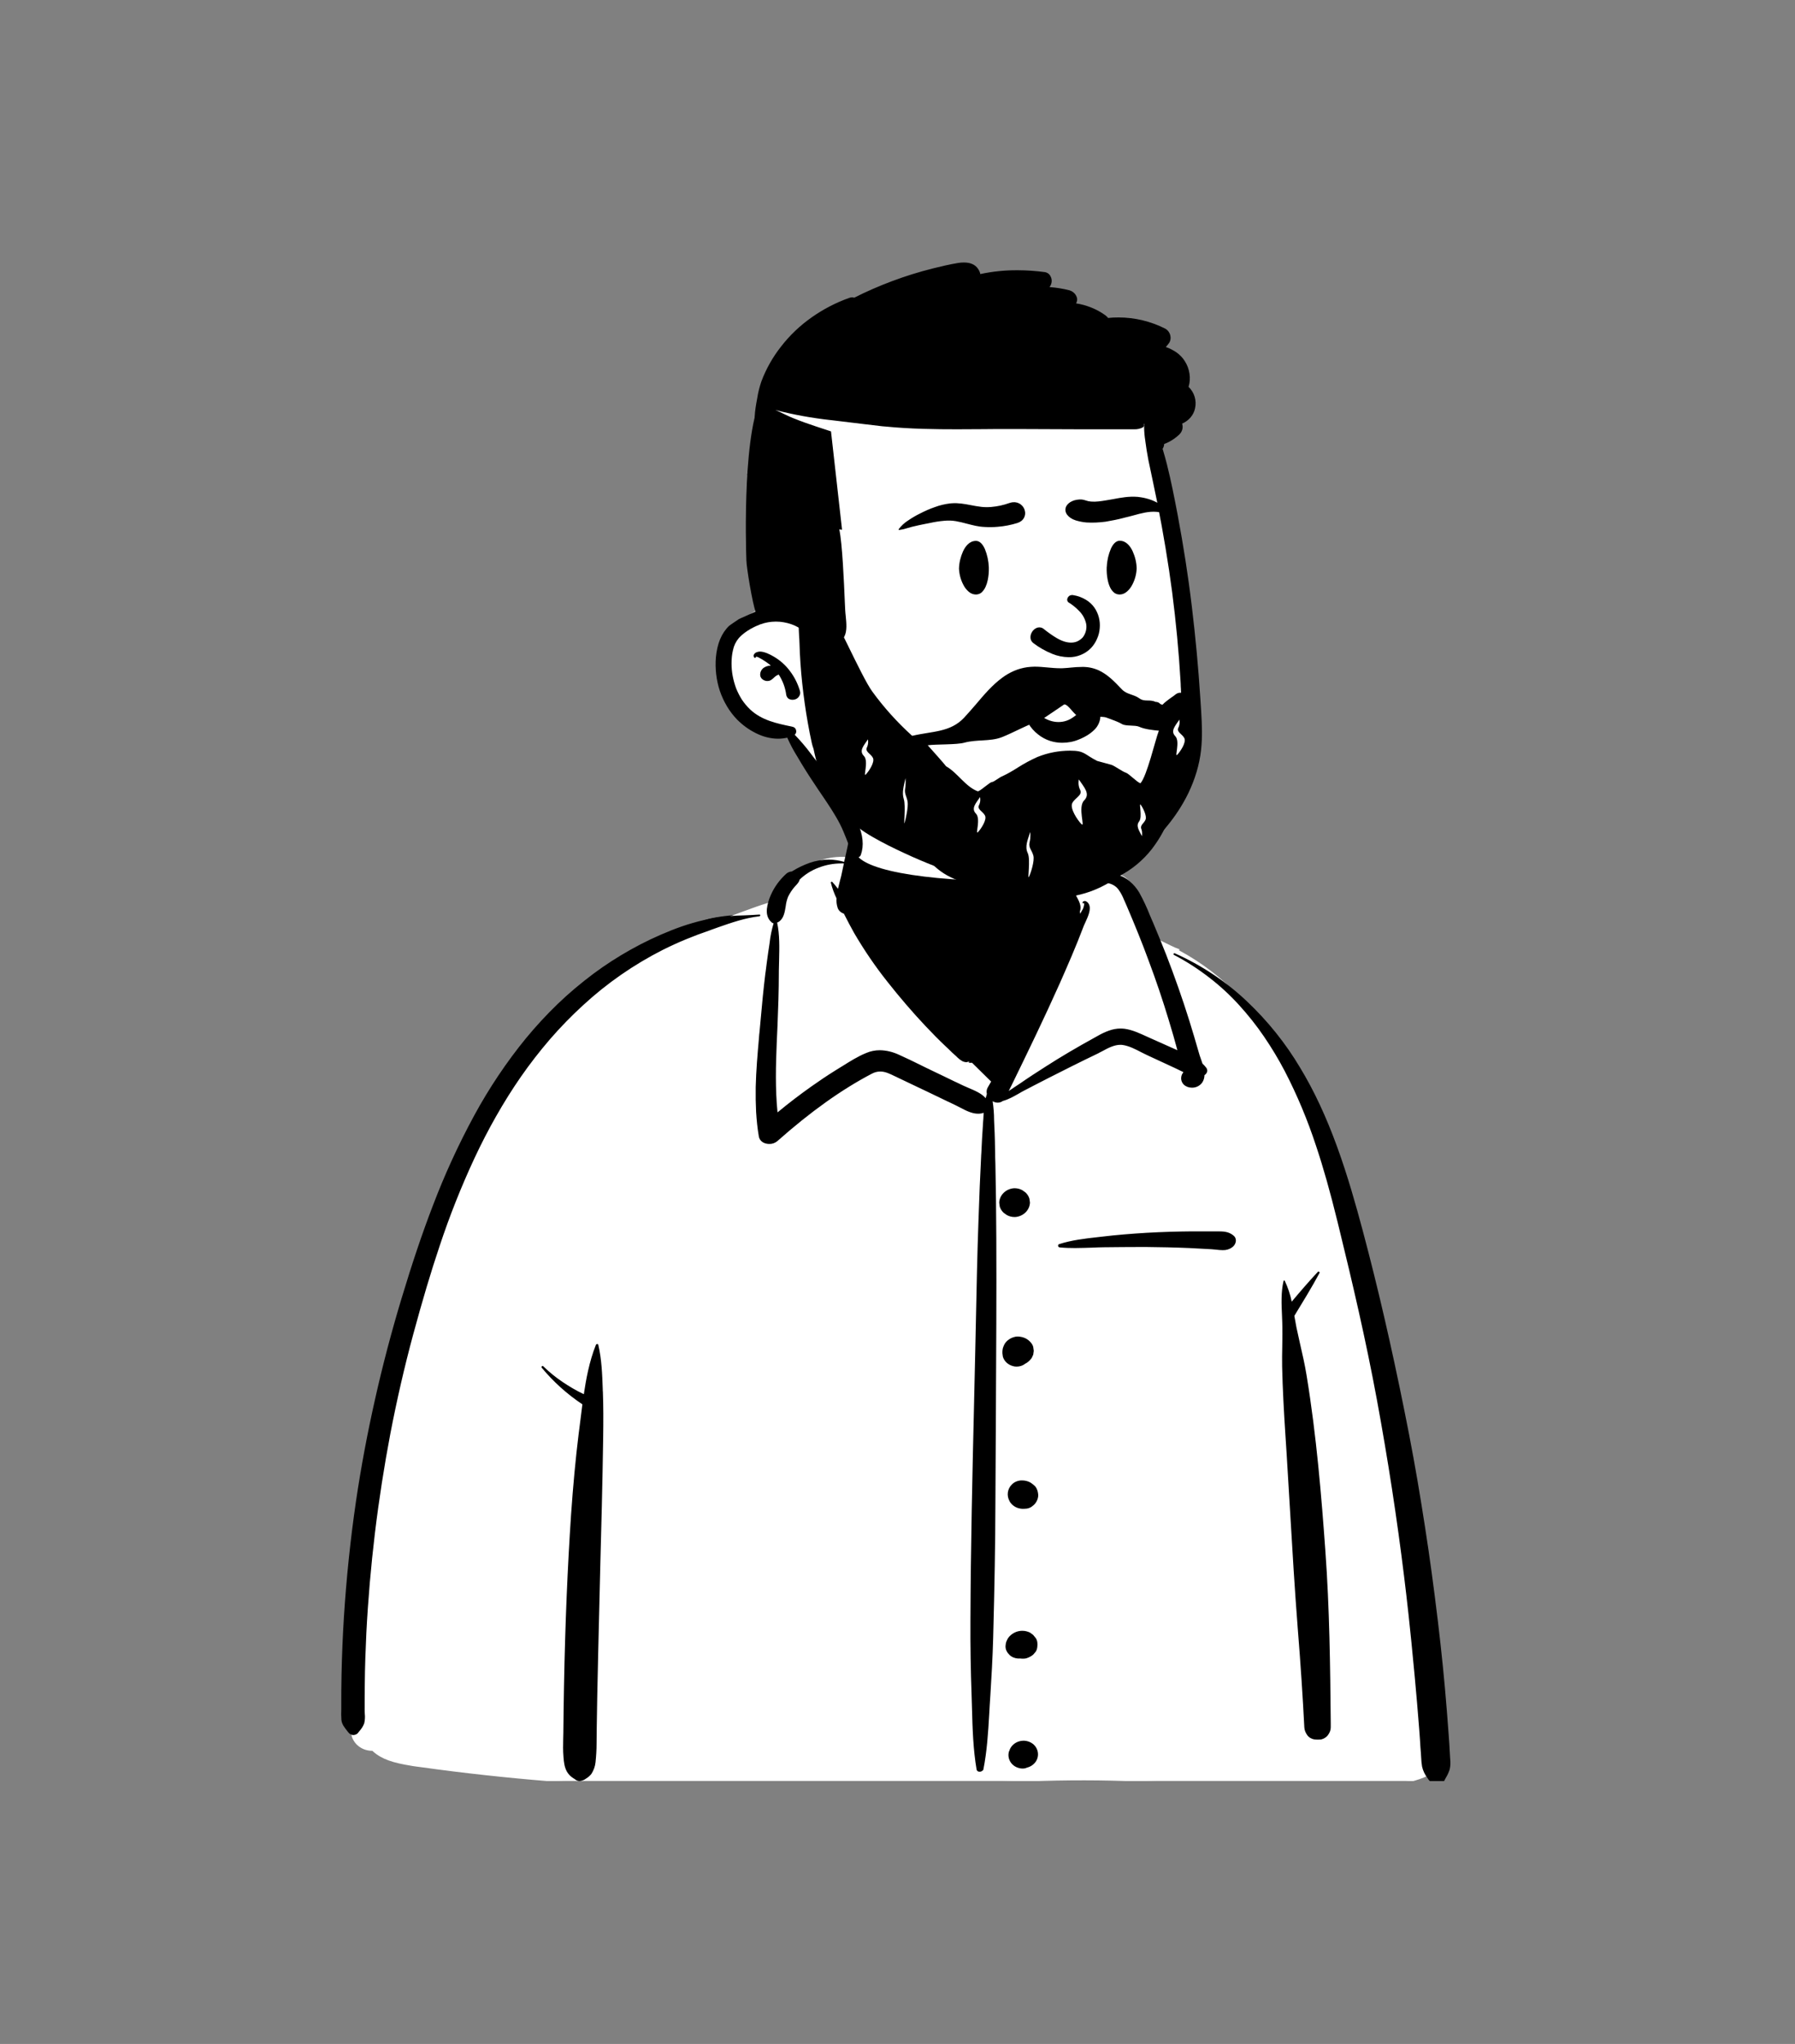 <?xml version="1.0" encoding="UTF-8"?>
<!-- Generator: Adobe Illustrator 27.7.0, SVG Export Plug-In . SVG Version: 6.00 Build 0)  -->
<svg version="1.1" id="Layer_1" xmlns="http://www.w3.org/2000/svg" xmlns:xlink="http://www.w3.org/1999/xlink" x="0px" y="0px" viewBox="0 0 1366 1555" style="enable-background:new 0 0 1366 1555;" xml:space="preserve">
	 <rect x="0" y="0" width="1366" height="1555" fill="#808080" stroke="none"/>
	 <svg y="-200">
<style type="text/css">
	.st0{fill:#FFFFFF;}
	.st1{fill:none;}
</style>
<g id="body_Button_Shirt_1_00000109726687118985309580000002844901942164713888_" transform="translate(0 920)">
	<g id="_Skin-4_00000169515596445563699810000001503613560713064626_">
		<path id="_Skin-5_00000111906553038077863360000003871785133148353156_" class="st4" d="M316.9,622.9    c139.3,19.8,281.1,20.8,421.5,13.6c55.6-3.9,111.3-4.6,166.9,0.4c32.8,2.3,176.7,12.6,188.5-15c-7.4-146.8-22.4-294.9-68.4-436    c-18.9-50.1-35.1-91.7-72-133.2c-11.6-11.3-36.7-35.1-51.1-42.8c-12.4-6.7-17.7-4.3-24.8-15.7c-7.1-12.5-12.3-33.4-22.4-42.3    c-10.3-9-25.5-5.8-44.3-2.9c3.5-43.9-18.2-55.1-47.9-63.5c-52.3-18.7-104.1-9.3-117.2,50.5c-24.4,0-38.2,9.9-53,19.3    c-6.1,3.9-1.8,13.7-9.1,16.8c-13.4,4.5-37.1,3.4-50,8.9c-58.7,25-111,61.4-145.3,114.4c-77,113.3-129.8,351.9-120.7,486.1    c-4,5.9,1.5,14.3,2.9,20.7c1.8,5.5,7.4,9.1,13.5,8.6C292.4,619.3,305.3,621.2,316.9,622.9z"/>
		<path id="_Skin-6_00000119798907321096263660000011192073369760711834_" class="st1" d="M316.9,622.9    c139.3,19.8,281.1,20.8,421.5,13.6c55.6-3.9,111.3-4.6,166.9,0.4c32.8,2.3,176.7,12.6,188.5-15c-7.4-146.8-22.4-294.9-68.4-436    c-18.9-50.1-35.1-91.7-72-133.2c-11.6-11.3-36.7-35.1-51.1-42.8c-12.4-6.7-17.7-4.3-24.8-15.7c-7.1-12.5-12.3-33.4-22.4-42.3    c-10.3-9-25.5-5.8-44.3-2.9c3.5-43.9-18.2-55.1-47.9-63.5c-52.3-18.7-104.1-9.3-117.2,50.5c-24.4,0-38.2,9.9-53,19.3    c-6.1,3.9-1.8,13.7-9.1,16.8c-13.4,4.5-37.1,3.4-50,8.9c-58.7,25-111,61.4-145.3,114.4c-77,113.3-129.8,351.9-120.7,486.1    c-4,5.9,1.5,14.3,2.9,20.7c1.8,5.5,7.4,9.1,13.5,8.6C292.4,619.3,305.3,621.2,316.9,622.9z"/>
	</g>
	<path id="_Top_00000072961967278369118390000006130203007939695258_" class="st0" d="M606.6-55c8.6-8.4,22-13.4,34.8-13.1l0.6,0   l4.3,0.2l-2.9,13.3l-0.1,0.6l-0.6,2.3l-0.8,3l-0.3,1.1l-0.3,1.2c0,0.2-0.1,0.4-0.1,0.6l-0.1,0.6l-1.2,5.7l0.2,0.5l-0.1,1.3   c-0.2,4.6,0.9,7.2,3.2,8l0.2,0.1l1.3,0.4l1.1,2.2c2.5,5.1,4.9,9.5,7.3,13.7c7.4,12.8,15.8,25,25.1,36.7   c9.2,11.7,18.8,22.8,28.7,33.4c4.5,4.8,9.2,9.5,14.2,14.4l4.3,4.2l1.4,1.3l0.9,0.9l1.2,1.1l1.7,1.5l1.2,1.1l0.4,0.3   c0.4,0.3,0.8,0.7,1.2,0.9l0.1,0.1l0.4,0.2l20.1,19.8l7.1,3.7l3.4,1.8l0.7-1.3l0.1-0.4l7.5-15.4l4.6-9.4   c9.4-19.4,16.6-34.8,23.3-49.4l0.8-1.8l2.5-5.5l1.3-2.9c5.9-13.4,10.3-23.7,14.3-33.7l0.6-1.4l0.8-2.1l1.2-3.2l0.2-0.6   c1.1-2.6-1.6-11.9-4.1-17l-0.1-0.3l-0.7-1.3l-0.7-1.3c-1.8-3.4-3.1-7.1-4-10.8c-0.2-0.7-0.3-1.4-0.5-2.1l-0.2-1l-0.1-0.7l-0.2-1   l-0.3-1.4l5.8-0.9l3.2-0.5l1.4-0.2c1.8-0.3,3.4-0.5,4.9-0.7l0.6-0.1l1-0.1l0,0.2l2.1,0.2l1.5,0.1c5.9,0.5,11.7,1.3,17.5,2.5   l0.4,0.1l0.7,0.2l0.3,0.1c3.7,0.9,6.8,3.1,8.9,6c1.7,2.4,3.2,5.1,4.2,7.8l0.6,1.4l1.9,4.5c0.2,0.5,0.6,1.4,1,2.6l1.6,4.2l8.2,21.2   l8.4,4.1c3.9,1.9,6.7,3.3,8.1,3.9l0.5,0.2l0.4,0.2l2.9,1.1l-0.3,0.8l0.3,0.2c34.4,18.6,61,47.2,81.7,85.1l0.6,1.2l0.6,1.2   c16.5,30.9,28.3,65.4,39.8,111.5l0.7,2.9l0.6,2.3l3,12.3c11.3,46.4,19.1,81,25.5,115l0.4,2.2l1.1,5.8   c8.1,43.9,14.8,87.5,20.2,130.6l0.9,7.3c2.3,18.5,4.3,37.7,6.5,60.7l0.3,3.1l1,10.3c1,11.1,2,22.2,2.8,33.3l0.4,5.5l0.9,12l0.5,6.9   l0.1,0.9l0.2,3.6l0.1,0.8c0.1,1.1,0.2,2,0.3,2.8l0.1,0.6l0.1,0.6c0.3,1.7,0.9,3.3,1.8,4.7l0.2,0.4l1.6,2.7l-2.9,1.4   c-15.1,7.5-44.9,10.8-85.8,10.9h-1.2h-2.6c-19.9,0-40.9-0.7-62.8-2l-5-0.3l-4.1-0.2c-1.8-0.1-3.5-0.2-5.3-0.3l-2.8-0.2l-11.5-0.8   c-51.9-4.7-106.4-4.6-166.4-0.4c-156.4,8-291.5,4.6-418.4-13.1l-3.8-0.5l-2.8-0.4l-1.7-0.3c-13.5-2.2-21.9-4.9-28.5-10.7l-0.3-0.3   l-0.3-0.3H283c-6.8-0.1-12.7-4.1-15-10.1l-0.1-0.3l-0.1-0.4l-0.1-0.4c-0.1-0.4-0.2-0.9-0.4-1.4l-0.1-0.4l-1-3.2l3.5-0.6   c0.4-0.1,0.7-0.3,0.9-0.7l0.3-0.4l0.5-0.7l1.2-1.6c1-1.2,1.8-2.5,2.3-3.9c0.3-1.3,0.4-2.6,0.4-3.9l0-0.8l-0.1-3c0-0.2,0-0.5,0-0.7   V579v-4.3l0-4.7c0-2.1,0-4.1,0-6l0-2.9l0-2.4c0.2-13,0.6-26,1.2-39c1.3-25.4,3.4-50.7,6.5-75.9c6.1-51,15.8-101.7,29.2-151.5   l1.3-4.9c14.2-52.2,28-92.4,45.4-129.6C380.9,110.4,408,71.5,442,40.3c18.3-16.8,39-31.2,61.5-42.7C514-7.6,524.9-12.1,536-16   l1.7-0.6l2.7-0.9l2.1-0.7l6.6-2.3c1.4-0.5,2.9-1,4.7-1.7l1.1-0.4l11.8-4.4l2-0.7l2.2-0.8l1.6-0.6c2.6-0.9,5-1.8,7.2-2.5l1.3-0.4   l1.2-0.4l5.1-1.6l-0.1,4.3c-0.1,2.9,0.7,5,2.5,6.6l0.1,0l0.1,0l0.1,0l0.3,0l1.2,0c0.1-0.1,0.2-0.1,0.3-0.2c1.7-1.4,2.5-3.2,3.3-7.3   l0.2-1.2l0.4-2.2l0.1-0.8c0.3-2.2,0.9-4.3,1.8-6.3c1.3-2.7,2.9-5.2,4.8-7.6l0.5-0.5l1.8-2l0.3-0.3c0.5-0.5,0.9-1.1,1.1-1.8l0-0.1   l0.2-0.9L606.6-55z"/>
	<path id="_Ink-2_00000029044022413842321130000013713095988807835021_" d="M1093.9,637.3c-2.7,0-5.3-1.3-6.8-3.4l-0.8-1.2   c-2-2.6-3.4-5.6-4.1-8.7c-0.4-2.3-0.6-4.7-0.7-7.1c-0.1-1-0.1-2-0.2-3.1c-0.3-3.4-0.5-6.9-0.7-10.2l0-0.1c-0.2-2.7-0.4-5.4-0.6-8.2   c-1-12.8-2.1-25.9-3.3-38.8c-3.7-40-6.3-61.9-8.1-76.5c-5.4-44.2-12.4-89.7-20.8-135.2c-8.3-45-18.7-89.4-28.8-130.6l-1.1-4.5   c-5.6-22.8-10.8-41.3-16.4-58c-6.4-19.5-14.3-38.5-23.8-56.8c-4.7-9-10-17.8-15.8-26.3c-5.7-8.4-12.1-16.4-19-24   c-6.9-7.6-14.5-14.6-22.7-20.9c-8.4-6.5-17.3-12.3-26.8-17.2c-0.3-0.1-0.4-0.4-0.4-0.7c0.1-0.4,0.5-0.6,0.9-0.6   c0.1,0,0.1,0,0.2,0.1c20.4,9.1,38.9,21.4,54.8,36.5c15.9,15,29.5,32,40.5,50.5c10.6,17.5,19.8,37.2,28.2,60.3   c8,22,14.3,44.4,19.4,63.5l0.4,1.5c11,41.3,21.4,86.1,31.6,136.9c4.6,22.7,8.9,46.2,12.7,69.9c3.7,22.8,7.2,46.4,10.2,70.2   c3.3,25.7,5.8,48.5,7.7,69.7c1,11.6,2,23.4,2.8,34.9c0.4,5.4,0.7,9.8,0.9,14l0.2,3.5c0,0.5,0.1,1,0.1,1.5c0.3,2.7,0.2,5.4-0.4,8   c-0.7,2.2-1.7,4.3-2.9,6.3c-0.2,0.4-0.5,0.9-0.7,1.3C1098.8,636,1096.4,637.3,1093.9,637.3z M441.1,635c-1.3,0-2.5-0.5-3.5-1.3   l-0.7-0.5l-0.5-0.3l0,0c-2.1-1.3-3.8-3-5-5.1c-1.9-3.5-2.3-7.2-2.6-11.2l0-0.1c-0.4-4.5-0.3-9.1-0.2-13.5c0-1.4,0.1-2.9,0.1-4.3   c0.1-11.8,0.3-23.8,0.5-35.7c0.9-47.8,2.7-90.6,5.4-130.9c1.5-21.5,3.4-42.2,5.8-61.6l0.5-3.8c0.4-2.9,0.7-5.9,1.1-8.7   c0.4-3.1,0.8-6.4,1.2-9.6c-11.7-7.8-22.1-17.2-30.9-27.8c-0.2-0.3-0.3-0.6-0.1-0.9c0.1-0.3,0.4-0.5,0.7-0.5c0.2,0,0.4,0.1,0.6,0.3   c4.4,4.3,9.3,8.3,14.5,11.8c5.2,3.5,10.6,6.7,16.3,9.4c1.6-10.7,4-24.6,9.2-37.6c0.2-0.4,0.6-0.6,1-0.6c0.4,0,0.8,0.3,0.8,0.6   c2.6,11.1,3,22.6,3.4,33.8c0,0.7,0,1.4,0.1,2.1c0.4,10.4,0.4,21.7,0.2,35.7c-0.5,33.8-1.4,68.2-2.3,101.4l0,0.4   c-0.2,9.5-0.5,19.3-0.7,29c-0.5,19.2-1,42-1.5,65.5c-0.1,8-0.3,16.3-0.4,24.6l-0.1,10.8c0,4.8-0.3,9.5-0.8,14.3   c-0.3,3.1-1.4,6.1-3.1,8.8c-1,1.3-2.3,2.5-3.8,3.4c-0.4,0.3-0.8,0.5-1.2,0.8l-0.3,0.2C443.6,634.5,442.4,634.9,441.1,635L441.1,635   z M745.5,627.9c-1.1,0.1-2.1-0.6-2.3-1.6c-2.6-15.2-3.1-30.9-3.5-46.1v-0.1c-0.1-2.2-0.1-4.4-0.2-6.6l-0.1-3.5   c-0.7-19.1-1-38.2-0.9-56.8c0.2-55.7,1.5-112.2,2.8-166.9v0l0-0.3c0.3-11.5,0.5-23.3,0.8-35c0.2-9.1,0.4-18.3,0.6-27.3v-0.2   c0.5-24.3,1-49.4,1.9-74.1c0.6-18.4,1.3-35,2.1-50.8l0.1-1.4v0c0.3-7,0.7-14.1,1.2-21.2l0.2-3.2c0.1-1,0.2-2.1,0.2-3.1v0   c0.1-1,0.1-2.1,0.2-3.1c-1.4,0.5-2.8,0.7-4.3,0.7c-4.5,0-8.9-2.2-13.1-4.4c-1-0.5-2.1-1.1-3.1-1.6l-6.2-3l-0.5-0.2   c-5.2-2.5-10.6-5.1-16-7.7l-7.6-3.6l-15.1-7.2c-0.6-0.3-1.1-0.6-1.7-0.8l0,0c-3.9-1.9-7.3-3.6-11.1-3.6c-2.3,0-4.5,0.6-6.5,1.7   c-23.1,12.1-46.6,28.9-71.9,51.3c-1.7,1.4-3.9,2.2-6.2,2.1c-1.8,0-3.6-0.5-5-1.4c-1.5-1-2.5-2.5-2.8-4.2   c-1.1-6.2-1.7-12.5-2.1-18.8c-0.3-5.9-0.4-12.1-0.3-18.8c0.3-12.6,1.4-25.3,2.5-37.7l0-0.2c0.1-1.4,0.2-2.7,0.4-4.1l0.9-9.8   c0.9-10.5,2.1-22.9,3.6-35.1l0.1-0.5v0c0.6-5,1.3-10.1,2-15.1l0.6-3.9c0.2-1.1,0.3-2.3,0.5-3.4v0c0.5-5,1.6-10,3-14.8   c-0.7-0.2-1.3-0.5-1.7-1c-2.6-2.3-3.8-5.7-3.4-9.9c0.4-3.7,1.5-7.3,3-10.7c2.7-6.1,6.7-11.6,11.8-16.2c1.1-1,2.7-1.6,4.2-1.7   c4.3-2.7,8.9-4.9,13.7-6.6c4.6-1.6,9.5-2.4,14.4-2.4c4,0,7.9,0.6,11.7,1.7c0.5-2.1,0.9-3.8,1.2-5.3l0.4-1.8c0.2-0.9,0.4-2,0.7-3.2   c0.4-2.2,0.9-4.3,1.5-6.4c0.6-1.9,1.7-3.7,3.3-5c0.1-0.1,0.2-0.1,0.3-0.1c0.1,0,0.2,0,0.3,0.1c2.1,2.3,2.1,5.7,2.1,8.7   c0,0.6,0,1.2,0,1.8l0,0.3c0.2,4.5,0.2,9.2,0.2,15.3L652.4-44c0,0.8,0,1.7-0.1,2.5c0,1.4-0.1,2.9,0,4.3l0.1,0.9   c1.4,1.3,1.9,3.2,1.5,5c-0.1,2.3-1.3,4.3-3.3,5.6l4.1,5.5l4.1,5.5C669.2-1,677.2,9.4,685,18.9c8.9,10.9,18.7,21.8,29.2,32.5   c5.4,5.5,10.4,10.4,15.3,15c1.5,1.4,3,2.8,4.4,4.1c0.7,0.6,1.3,1.2,2,1.8l2.1,2c0.3,0.3,0.6,0.5,0.9,0.8l0,0c1.1,0.9,2,1.9,2.8,3   c0.3,0.8,0.5,1.6,0.6,2.4c0,0.3,0.1,0.7,0.2,1c0.7,1.7,0.6,3.7-0.5,5.2c-0.7,1.2-2,1.9-3.4,1.9c-0.6,0-1.1-0.1-1.6-0.3l0.2-0.1   c0.3-0.2,0.4-0.3,0.4-0.4c0,0-0.1-0.1-0.2-0.1c-0.6,0.1-1.2,0.2-1.8,0.4c-1.2,0-2.3-0.3-3.3-0.8l-0.3-0.2c-1.2-0.7-2.3-1.5-3.3-2.5   c-0.2-0.2-0.4-0.4-0.6-0.6l-0.3-0.3c-2.3-2-4.5-4.1-6.6-6.2l-1.2-1.1c-5.7-5.4-10.8-10.6-15.7-15.8c-9.9-10.5-19.6-21.8-28.9-33.6   c-9.4-11.8-17.8-24.2-25.3-37c-2.5-4.4-5-9.2-7.9-14.9c-2.2-0.7-4-2.3-4.7-4.3c-0.8-2.4-1.1-4.8-0.9-7.3c-1.8-3.8-3.3-7.8-4.3-11.9   c-0.1-0.4,0.2-0.7,0.6-0.8c0,0,0.1,0,0.1,0c0.2,0,0.3,0.1,0.4,0.2c1.5,1.7,3,3.4,4.3,5.2c0.5-2.2,1-4.2,1.5-6.1v0   c0.4-1.3,0.7-2.5,0.9-3.4l2.1-9.8c-0.7,0-1.4,0-2.1,0c-5.9,0-11.7,1.1-17.1,3.2c-5.4,2-10.3,5.1-14.4,9c-0.4,1.7-1.5,3-2.9,4.5l0,0   c-0.3,0.4-0.7,0.7-1,1.1c-2,2.3-3.6,4.8-4.9,7.4c-1,2.4-1.6,5-1.9,7.6c-0.7,4.2-1.4,8.6-4.7,11.2c-0.5,0.4-1.2,0.8-1.8,1   c2,9.1,1.7,19,1.5,28.5v0c-0.1,2.7-0.1,5.5-0.2,8.3v1.1c0,14-0.5,28.1-1,40.2l-0.6,13.3c-0.7,17-1.2,35.1,0.6,53   c8.3-6.9,17.1-13.6,26-19.9c5.8-4.1,11.9-8.2,18-12l5-3.1l0.2-0.1c5.9-3.7,11.9-7.5,18.3-10.1c3.3-1.4,6.8-2.1,10.4-2.1   c5,0.1,9.9,1.3,14.4,3.4c5.6,2.5,11.2,5.2,16.6,7.9l0,0c2.5,1.2,5,2.5,7.6,3.7c6.2,3,12.6,6,18.7,9l0.9,0.4l5,2.4   c1.3,0.6,2.8,1.2,4.3,1.9c4.7,2,10,4.2,13,7.8c0.3-1.1,0.6-2.2,0.9-3.2c-0.4-1.7-0.2-3.5,0.7-5c13-22.4,24.9-45,38-70.1   c3-5.8,6.1-11.8,9-17.6l0,0c3-6,6.2-12.2,9.4-18.3l6.1-11.6c1.2-2.3,2.2-4.1,3-5.8s1.8-3.4,2.7-5c0.7-1.2,1.3-2.4,2-3.6   c0.3-0.6,0.6-1.1,1-1.7l0,0c0.4-0.6,0.8-1.3,1.1-1.9l0.3-0.6c0,0,1.1-3.3,0.7-3.9c0-0.1-0.1-0.1-0.2-0.1c0,0-0.1,0-0.1,0l-0.1,0   c-0.1,0-0.2,0.1-0.3,0.1c-0.2,0-0.4-0.1-0.5-0.3c-0.1-0.2-0.1-0.4,0.1-0.6c0.4-0.5,1-0.8,1.6-0.8c1.3,0,2.5,1.2,3.1,2.3   c2,3.8-0.5,9.2-2.5,13.6c-0.5,1.1-1,2.2-1.4,3.1l-0.1,0.3c-5.7,15.1-12.1,29.7-18.1,43.3c-11.7,26.2-24.4,52.4-36.8,77.8l-1.8,3.6   l-0.2,0.5c1.6-1.1,3.3-2.2,4.9-3.3h0c1.2-0.8,2.4-1.6,3.5-2.3c6.6-4.6,13.6-9.1,19.7-13c11.2-7.2,23.4-14.4,37.4-22.1l2.5-1.4   c2.6-1.5,5.4-2.8,8.2-3.8c2.8-1,5.8-1.6,8.8-1.6c1.1,0,2.1,0.1,3.2,0.2c5.8,0.8,11.3,3.4,16.6,5.8c1.1,0.5,2.2,1,3.3,1.5l0.7,0.3   l19.5,8.7c-1.9-7.2-4.1-14.8-6.7-23.3c-4.5-14.9-9.6-30-15.2-44.9c-4.9-13.4-10.4-26.9-16.5-41.2l-1.8-4.1l-0.2-0.5l-0.1-0.1   c-1-2.7-2.4-5.4-4.1-7.8c-1.7-2.5-4.3-4.2-7.3-5c-2.5-0.5-5.1-0.8-7.7-0.7h-1h-1c-4,0-7.8-0.2-11.2-2.1c-0.3-0.2-0.4-0.5-0.4-0.8   c0-0.3,0.3-0.5,0.6-0.6l3.9-0.9c5.4-1.3,11.1-2.4,16.3-2.4c2.1,0,4.2,0.2,6.2,0.7c3.8,1,7.2,2.8,10,5.3c2.9,2.4,5.3,5.3,7.2,8.5   c3.1,5.6,5.8,11.4,8.1,17.3c0.6,1.4,1.2,2.8,1.8,4.2l0.5,1.1c3.5,8.3,6.9,16.6,10.1,24.7c6.3,16.3,12.3,33.2,17.6,50.2   c2.4,7.7,4.8,15.8,7.3,24.5c0.3,1.2,0.8,2.6,1.3,4v0c0.5,1.3,0.9,2.7,1.4,4.1c1.1,1,2.1,2.1,2.9,3.2c0.6,0.8,0.8,1.7,0.7,2.7   c-0.3,1.2-1,2.2-2.1,2.9c0,2-0.6,3.9-1.7,5.6c-1.8,2.5-4.8,4-7.9,3.9c-2.3,0-4.5-0.8-6.1-2.3c-1.5-1.5-2.2-3.5-2-5.5   c0.1-1.3,0.6-2.6,1.5-3.7l0-0.2l-0.1-0.3c-1.2-0.5-2.4-1.1-3.6-1.7h0c-0.9-0.4-1.8-0.9-2.7-1.3l-20.5-9.5c-1.6-0.7-3.2-1.6-4.9-2.4   c-4.6-2.4-9.4-4.9-14.3-5.6c-0.6-0.1-1.2-0.1-1.8-0.1c-4.5,0-9.2,2.4-13.2,4.6c-1,0.5-1.9,1-2.9,1.5l-0.3,0.2   c-14,6.7-27.7,13.6-38.1,18.9c-3.6,1.8-7.2,3.7-10.7,5.5l0,0c-2.5,1.3-5.1,2.7-7.7,4c-1.4,0.7-2.8,1.5-4.3,2.4h0   c-3.9,2.2-7.9,4.5-12.1,5.6c-1.1,0.8-2.5,1.3-3.9,1.3c-1.4,0-2.7-0.4-3.9-1.1c0.7,4.7,1.1,9.4,1.1,14.1c0.1,1.6,0.1,3.3,0.2,4.9   c0.4,7.1,0.5,14.3,0.6,21.2c0,1.5,0,3,0.1,4.4l0.1,3.2c0.4,18.1,0.6,36.7,0.7,56.8c0.2,43-0.1,86.6-0.3,128.9   c-0.1,24-0.3,48.9-0.4,73.4c-0.1,29.6-0.6,61-1.7,101.6c-0.4,15-1.3,30.1-2.1,43l-0.5,7.8c-0.1,2.3-0.3,4.7-0.4,7   c-0.8,14-1.7,28.4-4.5,42.4C747.6,627.3,746.6,628,745.5,627.9L745.5,627.9z M778.3,625.5c-1,0-1.9-0.1-2.9-0.4   c-5.8-1.5-9.1-7.1-7.6-12.5c0,0,0,0,0,0l0.3-0.6c1-3.5,4-6.3,7.8-7.3c0.9-0.2,1.9-0.4,2.9-0.4c3,0,5.8,1.1,7.9,3   c4.3,4.1,4.3,10.7,0,14.7c-1.3,1.2-2.8,2.1-4.5,2.6l-0.4,0.1l-0.6,0.2C780.2,625.4,779.2,625.5,778.3,625.5L778.3,625.5z    M1002.8,603.5c-0.9,0-1.9-0.1-2.8-0.2c-2.2-0.4-4.1-1.6-5.3-3.4c-1.2-1.7-2-3.7-2.1-5.7c-1.2-23.3-2.8-47.9-5-75.2   c-2.3-29.5-4.1-59.5-5.8-88.5v0v-0.1c-0.9-14.7-1.8-29.9-2.7-44.8l-1-15.5c-1-15.3-2-33.1-2.4-50.5c-0.1-5.1,0-10.2,0.1-15.2   c0.1-6,0.2-12.2,0-18.3c-0.1-1.7-0.1-3.5-0.2-5.3c-0.4-8.8-0.8-17.9,1.2-26.3c0.1-0.2,0.3-0.3,0.5-0.3c0.2,0,0.3,0.1,0.4,0.2   c2.4,5.1,4.2,10.4,5.3,15.9c6.2-7.4,12.9-15.2,19.9-22.7c0.1-0.2,0.3-0.2,0.5-0.2c0.3,0,0.5,0.2,0.7,0.4c0.2,0.2,0.2,0.5,0,0.8   c-6,11.1-12.7,22-19.1,32.5c0.5,2.9,1,5.8,1.6,8.8c0.9,4.3,1.9,8.5,2.8,12.7v0c1.8,7.7,3.6,15.7,4.9,23.7   c7.6,46.1,11.4,93.1,14.3,133.5c3.2,43.7,3.7,88.1,4.1,131.1l0,3.3c0,2.1-0.8,4.1-2.1,5.8c-1.2,1.7-3.2,2.9-5.3,3.4   C1004.5,603.4,1003.6,603.5,1002.8,603.5L1002.8,603.5z M269,600c-1.6,0-3-0.8-3.9-2l-0.7-0.9l-0.1-0.1c-2.1-2.7-4.2-5.2-4.5-8.6   c-0.2-2.6-0.2-5.3-0.1-7.9c0-1.1,0-2.3,0-3.5c0-6.8,0-14.1,0.2-22.8c0.3-14.5,0.9-29.2,1.8-43.7c1.9-29.9,5-59.6,9.2-88.3   c3.8-25.8,8.7-51.9,14.5-77.6c5.7-25.5,12.5-51.3,20.1-76.5c8.1-26.9,15.9-50.1,24-71.1c8.9-23.4,19.4-46.3,31.4-68.4   c5.7-10.5,11.9-20.7,18.2-30.1c6.7-10,13.8-19.6,21-28.4c7.5-9.1,15.6-17.9,24.1-26.1c8.6-8.3,17.8-16,27.4-23.2   c9-6.7,18.5-12.8,28.3-18.3c9.8-5.5,20.1-10.4,30.7-14.6c10.7-4.3,21.9-7.6,33.4-9.6c7.5-1.1,15.1-1.8,22.6-1.9   c3.7-0.2,7.5-0.3,11.3-0.6h0.1c0.3,0,0.6,0.2,0.6,0.5c0,0,0,0,0,0c0,0.4-0.3,0.7-0.7,0.8c-10.8,1.2-21.4,4.9-31.7,8.5l0,0   c-1.8,0.6-3.6,1.3-5.3,1.9l-1,0.4c-12.1,4.1-24,9-35.4,14.7c-22.3,11.3-42.7,25.5-60.8,42.2c-9,8.2-17.4,16.9-25.3,26   c-7.8,9.1-15.2,18.6-22,28.4c-6.6,9.5-13,19.7-19,30.3c-5.7,10-11.2,20.7-16.4,31.8c-10.1,21.7-18.9,43.9-26.4,66.5   c-6.7,19.9-13.1,41.4-20.2,67.6c-6.6,24.4-12.4,49.7-17.3,75.1c-4.7,24.7-8.7,50.3-11.8,76c-3,25-5.2,50.5-6.5,75.7   c-0.6,12.9-1.1,26-1.2,38.9c-0.1,6-0.1,12.5-0.1,20c0,0.8,0,1.7,0.1,2.7c0.3,2.4,0.1,4.8-0.4,7.2c-0.8,2.2-2,4.1-3.6,5.9   c-0.4,0.5-0.8,1-1.2,1.5C271.9,599.2,270.5,599.9,269,600z M778.8,541.9c-0.2,0-0.4,0-0.6,0l-0.3,0l0.2,0l-0.4,0   c-0.3,0-0.7-0.1-1-0.1c-0.1,0-0.2,0-0.3,0c-0.1,0-0.3,0-0.4,0c-0.2,0-0.3,0-0.4,0c-0.1,0-0.2,0-0.3,0c-0.2,0-0.4,0-0.6,0   c-2.5-0.2-4.8-1.1-6.5-2.8c-0.9-0.9-1.7-1.9-2.2-3c-0.6-1.1-0.8-2.4-0.8-3.6l0.1-0.9c0.1-1.3,0.4-2.5,1-3.6   c0.6-1.5,1.6-2.8,2.9-3.9c2.4-2.1,5.5-3.3,8.7-3.3h0.1c2.1,0,4.1,0.5,5.9,1.4l2.3,1.7c0.6,0.7,1.2,1.5,1.9,2.3   c1.4,1.8,1.6,4.6,1.3,6.7c-0.1,1.4-0.5,2.8-1.3,3.9l-1.8,2.1c-1.5,1.3-3.3,2.2-5.2,2.8C780.5,541.8,779.6,541.9,778.8,541.9z    M778.5,427.9c-1.5,0-3-0.3-4.4-0.8c-2.2-0.8-4-2.3-5.3-4.1l-0.2-0.3c-0.1-0.1-0.2-0.3-0.2-0.4l-0.1-0.2c-2.4-4.2-1.7-9.4,1.8-12.8   c2-2,4.9-3.1,7.8-3c2.1,0,4.1,0.5,5.9,1.4c0.8,0.5,1.6,1,2.3,1.6h0c0.2,0.2,0.4,0.3,0.6,0.5c2.8,2.1,3.3,6,3.4,7.6   c0,1.4-0.3,2.8-0.9,4.1c-0.6,1.3-1.4,2.5-2.5,3.5l-0.5,0.4c-1.3,1.2-2.8,2-4.6,2.3C780.5,427.8,779.5,427.9,778.5,427.9   L778.5,427.9z M773.6,319.7c-1,0-1.9-0.1-2.8-0.4c-3.7-1-6.6-3.7-7.6-7.1l-0.2-1.4c-0.3-1.7-0.2-3.5,0.2-5.2   c0.3-1.1,0.8-2.1,1.3-3.1c0.8-1.3,1.8-2.4,3.1-3.3c1.2-0.9,2.7-1.6,4.2-2c0.9-0.3,1.8-0.4,2.7-0.4c0.7,0,1.3,0.1,2,0.2   c3,0.4,5.8,1.9,7.7,4.1c1,1.1,1.8,2.3,2.1,3.7l0.4,2.9l-0.4,2.9l-1.2,2.6c-0.4,0.5-0.7,0.8-1,1.2c-1.1,1.3-2.5,2.4-4.1,3.2   C778.1,319.1,775.9,319.7,773.6,319.7L773.6,319.7z M930.4,231.1c-1.7,0-3.5-0.2-5.2-0.4c-1.1-0.1-2.2-0.2-3.3-0.3   c-5.5-0.3-11.2-0.6-16.8-0.9c-11.7-0.5-22.3-0.7-32.6-0.8c-1.7,0-3.4,0-5.2,0c-8.3,0-17.2,0.1-27.3,0.2c-3.1,0-6.2,0.2-9.3,0.3   c-4.1,0.1-8.4,0.3-12.6,0.3c-3.9,0-7.7-0.1-11.6-0.5c-0.7,0-1.2-0.5-1.3-1.2c-0.1-0.6,0.3-1.2,0.9-1.3c9.2-3,19.4-4.2,29.3-5.3   c1.1-0.1,2.3-0.3,3.5-0.4c10.8-1.3,22.1-2.2,33.6-2.9c12.2-0.7,23.6-1,34.6-1.1c1.7,0,3.5,0,5.2,0c2.7,0,5.5,0,8.2,0l3.4,0   c0.7,0,1.5,0,2.1,0c4.8,0,8.9,0,12.7,3.2c1.3,1,1.9,2.5,1.8,4.1c-0.2,2-1.3,3.9-3.1,5C935.5,230.5,933,231.2,930.4,231.1z    M772.5,205.9l-0.4,0c-2.1,0-4.1-0.5-5.9-1.5l-2.4-1.7c-1.4-1.3-2.5-3-3-4.8l-0.4-2.9c0.2-5.8,5.1-10.6,11.3-11l0.4,0   c1.9,0,3.8,0.4,5.5,1.3l0.4,0.2l2.4,1.7c1.4,1.3,2.5,3,3,4.8l0.4,2.9C783.6,200.7,778.7,205.5,772.5,205.9L772.5,205.9z    M814.2-20.8L814.2-20.8c-0.1,0-0.2,0-0.3,0c-2.8-0.1-5.4-1.1-7.4-3c-2-1.9-3.4-4.2-4.3-6.7c-2.2-5.5-2.8-12.4-3.1-16   c-0.4-4.8,0-9.6,1.2-14.2c1.2-4.7,3.2-9.1,6.1-13c0.6-0.9,1.6-1.5,2.8-1.5c1.1,0,2.2,0.6,2.9,1.4c0.6,0.7,0.9,1.6,0.7,2.5   c0.2,8.5,0.7,15.6,2.5,22.8c0.8,3.5,2,6.9,3.7,10.1l0.7,1.3c2.3,4.3,4,8.1,1,12.6c-0.7,1.1-1.6,1.9-2.8,2.6   C816.8-21.2,815.5-20.8,814.2-20.8z"/>
</g>
<g id="head_Shaved_2_00000168115857037580214460000001182206296268123576_" transform="translate(4194 2782)">
	<path id="_Ink-40_00000044872328468140893970000000184672913843291783_" d="M-3625.4-2220.7c2.2-12.1,5.5-24,9.8-35.6   c-0.1,0-0.2,0-0.2,0c-0.8,0-1.9-0.4-2.8-2c-0.6-1.1-0.9-2.3-1-3.6c-0.3-4.3,0.4-8.7,1.1-13l0.8-4.4c0.6-4.1,1.7-8.2,3-12.2   c3.6-9.7,8.7-18.8,15.2-27c6.5-8.4,14.3-15.8,23.1-22c8.8-6.2,18.5-11.3,28.8-14.9c0.6-0.2,1.3-0.4,2-0.4c0.6,0,1.1,0.1,1.6,0.3   c18.9-9.5,38.9-17,59.6-22.2c5.7-1.4,12.4-3.1,19.3-4.2c1.6-0.3,3.1-0.4,4.7-0.4c5.2,0,8.9,1.8,11,5.3c0.7,1.1,1.2,2.3,1.4,3.5   c9.4-2,19-3,28.6-2.9c6.8,0,13.7,0.5,20.4,1.4c2,0.3,3.7,1.5,4.5,3.3c1.2,2.2,1.1,4.8-0.1,7c-0.2,0.3-0.4,0.7-0.7,1.1   c5.2,0.4,10.3,1.2,15.3,2.5c2.2,0.7,4,2.2,5,4.2c0.8,1.5,1,3.2,0.3,4.8c-0.1,0.3-0.3,0.6-0.4,0.9v0l0,0c4,0.6,7.9,1.7,11.6,3.2   c3.8,1.5,7.4,3.5,10.6,5.8c0.8,0.6,1.6,1.3,2.1,2.1c2.7-0.3,5.3-0.4,8-0.4c12.4,0,24.6,3,35.5,8.5c2,1.1,3.4,3,3.9,5.2   c0.5,1.9,0.2,4-0.9,5.7c-0.8,1.1-1.6,2.1-2.5,3.1c2.9,1,5.6,2.4,8.1,4.1c2.5,1.8,4.7,4,6.3,6.6c1.9,2.9,3.1,6.2,3.6,9.6   c0.5,3.3,0.3,6.8-0.7,10c4.5,4.4,6.3,10.6,4.9,16.5c-1.1,5.1-4.8,9.3-9.8,11.5c0.9,2.8,0.2,5.9-2,8.1c-3.3,3.2-7.3,5.8-11.7,7.4   c0,1.1-0.3,2.2-0.9,3.2c-2,3.6-5.1,6.6-8.7,8.7c-3.7,2.2-7.9,3.5-12.2,3.9 M-3337.8-2229.5c-2.6-0.6-4.9-1.7-7.1-3.2   c-1.3-0.8-2.2-2.1-2.7-3.5c-2.3-0.4-4.4-1.6-5.7-3.4l-0.2-0.3c-4.1-5.6-11.2-8.6-17-10.7c-3.3-1.2-6.7-2.2-10-3.3l-1.5-0.5   c-1.1-0.3-2.3-0.8-3.4-1.1c-2.9-1.2-6-2-9.1-2.5c-0.8-0.1-1.6-0.1-2.4-0.1c-1.6,0-3.3,0.1-4.9,0.3h0c-1.6,0.1-3.3,0.3-4.9,0.3   c-0.8,0-1.5,0-2.3-0.1c-4.3-0.3-8.4-2.1-11.4-4.9c-1.1-1-2.1-2.2-2.8-3.5c-4.4,0.8-8.8,1.2-13.2,1.2c-4.5,0-9.1-0.3-13.5-0.6   l-0.1,0c-4.5-0.3-9.1-0.6-13.7-0.6c-1.8,0-3.5,0-5.2,0.1c-4.7,0.3-9.2,1.7-13.6,3.2c-4.9,1.6-9.9,3.2-15.2,3.2c-0.1,0-0.3,0-0.4,0   c-2.7,0-5.4-0.9-7.4-2.6c-8.4,1.5-16.8,4.2-24.9,6.8l0,0c-1.2,0.4-2.4,0.8-3.5,1.1c-5.2,1.6-10.3,3.6-15.3,5.6   c-3.6,1.4-7.4,2.9-11.1,4.2c0,0,0,0,0,0c-0.4,1.4-1.3,2.6-2.6,3.4c-1.2,0.8-2.6,1.2-4.1,1.2c-0.5,0-1.1,0-1.6-0.1   c-6.4-1.1-12.3-3.7-18.1-6.1c-5-2.2-10.2-4.4-15.7-5.6c-0.6,2.1-1.2,4.2-1.9,6.3c-2.6,8.8-5.3,17.8-7.2,27"/>
</g>
<g id="head_Short_1_00000119817535844083950160000005755062021022035640_" transform="translate(4787 721)">
	<g id="_Skin-124_00000148631825143668155570000016735097195699241151_">
		<path id="_Skin-125_00000078015611114101892190000014117950220990183612_" class="st0" d="M-4051.4-274.4    c56.8,0,115.5,44,136.3,72.1c24.1,32.5,43.1,188.4,34.1,241.3s-53.1,110.6-129.9,110.6s-123.5-9.5-125.4-23.2    s-50.7-90.2-50.7-90.2s-49.9-14-50.1-47.6c-0.2-33.5,26.7-45.7,26.7-45.7s-9.6-132.3,14.6-166.7S-4108.2-274.4-4051.4-274.4z"/>
		<path id="_Skin-126_00000072988480399309138200000016645834464492549004_" class="st1" d="M-4051.4-274.4    c56.8,0,115.5,44,136.3,72.1c24.1,32.5,43.1,188.4,34.1,241.3s-53.1,110.6-129.9,110.6s-123.5-9.5-125.4-23.2    s-50.7-90.2-50.7-90.2s-49.9-14-50.1-47.6c-0.2-33.5,26.7-45.7,26.7-45.7s-9.6-132.3,14.6-166.7S-4108.2-274.4-4051.4-274.4z"/>
	</g>
	<path id="_Ink-42_00000011010243378670747170000010757235734380268180_" d="M-4116.2-148.6 M-4146.2-118c-0.7,0-1.5-0.1-2.1-0.3   c0,0,0,0,0,0c2.3,10.6,3.6,40.6,4.2,55.1v0c0.1,2.9,0.2,5.2,0.3,6.4c0.1,1.4,0.2,2.9,0.4,4.5c0.5,5.3,1.2,11.3-1.1,15.7   c-0.8,1.4-2.2,2.3-3.9,2.3c-0.1,0-0.1,0-0.2,0c-6.2-0.5-12.6-0.9-18.7-1.4l-0.1,0l-1.4-0.1c-1.8,0-3.4-1.3-4-3l0-0.1   c-0.1,0-0.1,0-0.2,0c-0.2,0-0.4-0.1-0.5-0.2c-0.4-0.4-0.8-0.7-1.1-1.1c-3-2.6-6.4-4.6-10.2-5.9c-3.8-1.3-7.7-2-11.7-2   c-4.1,0-8.1,0.7-11.9,2.1c-3.2,1.2-11.3,4.7-16.4,10.5c-2.2,2.6-3.7,5.7-4.4,9.1c-0.8,3.3-1.1,6.7-1.1,10.2c0,3.2,0.3,6.5,0.9,9.6   c0.6,3.2,1.5,6.3,2.6,9.3c1.2,3,2.7,5.9,4.4,8.6c1.8,2.7,3.9,5.2,6.2,7.4c8.8,8.3,20.3,10.7,31.4,13l1.2,0.3   c1.2,0.3,2.2,1.3,2.4,2.5c0.4,1.2,0,2.6-1,3.5c4.3,4.5,8.4,9.2,12.1,14.2c0.6,0.8,1.3,1.7,1.9,2.5c5,6.4,10.3,13.6,16.8,22.9   l2.6,3.7l1,1.4c4.7,6.7,10,14.2,13.5,22.3c4.1,9.3,4.9,17.3,2.4,24.4c-0.5,1.3-1.6,2.1-3,2.1c-1,0-1.9-0.5-2.3-1.4   c-2.1-4.1-4-8.3-5.6-12.7c-1.5-3.7-3-7.6-4.9-11.3c-3.8-7.4-8.5-14.4-13.1-21.2l-0.4-0.6l-2.8-4.1c-4.2-6.2-9-13.5-13.4-20.8   l-2.9-4.9c-2.9-4.6-5.4-9.4-7.6-14.3c-2.2,0.5-4.5,0.8-6.9,0.8c-2.9,0-5.8-0.4-8.6-1.1c-2.9-0.7-5.7-1.8-8.3-3.1   c-5.3-2.6-10.1-6.1-14.3-10.3c-3-3.1-5.6-6.5-7.8-10.2c-2.2-3.7-4-7.6-5.4-11.7c-2.7-8.2-3.7-16.9-3-25.5c1-10.4,4.2-18.3,10-23.9   c0.7-0.7,6.6-4.5,7.2-5c-0.2-0.1,13.1-5.8,13-6c-2.2-5.3-6.9-33.2-7-39c-0.4-11.6-3.1-103.3,13.5-127.1   c16.5-23.9,18.2-26,30.4-36.1c12.4-10.1,27.4-17.8,44.6-22.8c8.1-2.3,16.4-4,24.8-5.1c8.3-1.1,16.7-1.6,25.1-1.6h0.3h1   c31.7,0.3,63,7.5,91.6,21.1c14.2,6.8,27.6,15.1,39.9,25c12.3,9.8,23.2,21.1,32.6,33.7l1.1,1.5c0.1,0.1,1.2,1.7,1.4,2.2   c0.6,1.1,1.3,2.2,2,3.3v0c1,1.6,2,3.2,2.8,4.9c0.9,2,1.7,4,2.3,6.1c0.2,0.5,0.3,1,0.5,1.6l0.3,0.8c2.1,6,4,12.4,5.8,19.4   c3.2,12.7,5.7,25.5,8.2,38.6c4.3,22.9,8,46.3,10.8,69.8c2.8,23.1,5,46.8,6.5,70.4l0.6,9.4c0.6,9.9,1,19.6-0.1,29.4   c-0.6,5.6-1.8,11.2-3.4,16.6c-1.6,5.4-3.7,10.7-6.1,15.8c-4.6,9.5-10.4,18.3-17.2,26.4c-3.5,4.2-7.3,8.5-12.1,11.7   c-3.7,2.5-8.1,4.2-12.3,5.8c-3.5,3.4-7.3,6.5-11.5,9.1c-4.1,2.6-8.4,5-12.8,7.1c-7.1,3.4-14.4,6.1-22,8.1c-7.6,2-15.3,3.5-23,4.4   c-6.4,0.8-12.9,1.2-19.4,1.2c-9.5,0-18.9-0.8-28.3-2.4c-3.8-0.7-7.6-1.6-11.4-2.7c-3.8-1.2-7.5-2.7-11-4.4   c-7.1-3.4-13.3-8.5-18.1-14.7c-0.2-0.3-0.3-0.7-0.1-1c0.3-0.5,0.8-0.7,1.3-0.7c0.2,0,0.4,0,0.5,0.1c9.9,4.5,20.2,7.9,30.8,10.1   c10.6,2.2,21.4,3.3,32.3,3.2c7.8,0,15.6-0.5,23.3-1.6c13.7-1.8,27.1-5.6,39.6-11.5c8-3.8,15.2-8.9,22.1-13.9   c2.2-1.6,4.5-3.2,6.8-4.8c1.8-2.5,3.7-4.8,5.8-7.1l3.3-3.5c2.4-2.5,4.9-5.2,7.1-8.1c3.4-4.4,6.5-9.1,9.3-14   c2.7-4.9,5.1-10,6.9-15.3c6.8-19.1,5.5-39.8,4.3-59.8V3.3c-0.1-1.3-0.2-2.7-0.2-4l-0.1-1.9c-1.3-22.6-3.5-45.5-6.4-68   c-2.9-22-6.7-44.7-11.2-67.5c-1.1-5.3-2.2-10.7-3.3-15.9v0c-1.2-5.6-2.4-11.4-3.6-17.1c-0.9-4.7-1.7-9.6-2.3-14.3l0-0.1   c-0.1-0.9-0.3-1.9-0.4-2.8c-0.4-3.3-0.6-6.6-0.5-9.9v-0.4c-0.1,0.2-0.2,0.3-0.3,0.4l0,0c0.4,0.9,0.1,1.9-0.8,2.4   c-2,1-4.2,1.5-6.4,1.4c-0.7,0-1.5,0-2.2,0h0c-0.7,0-1.5,0-2.2,0h-0.1c-4,0-8,0-11.9,0h-0.1c-2.4,0-4.8,0-7.6,0c-1.5,0-3.1,0-4.9,0   l-12.4,0l-49.7-0.2c-1.2,0-2.4,0-3.7,0c-6.7,0-13.4,0-20,0.1h0c-6.6,0-13.3,0.1-20.1,0.1c-16.1,0-35.2-0.2-54.4-2.1l-2.5-0.2   c-1-0.1-6.1-0.7-12.6-1.5l-0.1,0c-9.7-1.2-21.8-2.6-26.5-3.2l-0.2,0c-14.2-1.6-28.3-4.1-42.1-7.7c2.4,0.9,4.7,2.1,7,3.2   c2.1,1,4.2,2,6.4,2.9c6.2,2.5,12.4,4.7,17.6,6.4c3.8,1.3,7.7,2.6,11.5,3.8l0,0 M-4183.9,11.4c-1.1,0-2.2-0.3-3.1-0.9   c-0.9-0.7-1.5-1.8-1.7-3c-0.7-5.4-2.7-10.7-5.7-15.3c-0.7,0.2-1.4,0.6-2,1c-0.7,0.5-1.3,1-1.9,1.6c-1.3,1.2-2.6,2.3-4.6,2.3   c-0.2,0-0.4,0-0.7,0c-2.5-0.3-5-2.1-4.9-4.9c0-2,1-3.9,2.6-5.1c1.6-1.1,3.5-1.7,5.5-1.7c-0.7-0.6-1.2-1.1-1.8-1.5l-0.7-0.5   c-1-0.8-7-4.8-8.5-4.8c-0.2,0-0.3,0.1-0.4,0.2l0,0.1c0,0.2-0.1,0.3-0.2,0.4c-0.1,0.1-0.3,0.2-0.5,0.2c-0.2,0-0.3-0.1-0.4-0.2   c-0.5-0.4-0.7-1.1-0.6-1.8c0.4-1.1,1.2-1.9,2.3-2.3c0.8-0.3,1.7-0.5,2.5-0.5c3.9,0,8.7,2.8,10.3,3.7l0.2,0.1   c4.8,2.8,9.1,6.6,12.4,11.1c3.4,4.5,5.9,9.5,7.5,14.9c0.5,1.5,0.3,3.1-0.7,4.4C-4180,10.5-4181.9,11.4-4183.9,11.4z"/>
</g>
<path id="_Ink-3_00000062904132549190025710000012132278240804499378_" d="M800.8,883.2L800.8,883.2c-7.2,0-14.4-0.7-21.5-2  c-15.2-2.8-30-7.5-44.1-14c-16-4.9-31.7-11-46.9-18.1c-7.8-3.6-16-7.6-23.8-12.1c-7.8-4.4-14.9-9.7-21.4-15.9c-3-3-5.6-6.2-8-9.6  c-2.3-3.4-4.4-7.1-6.2-10.8c-3.5-7.6-6.2-15.5-8.1-23.6c-0.6-2.4-1.2-4.9-1.7-7.4c-0.5-1.4-1-2.9-1.3-4.3c-1.1-5-2.1-10.1-3-15.2  c-1.8-10-3.2-20.2-4.3-30.3c-1.1-10.1-1.8-20.5-2.1-30.9c0-1.8-0.2-3.6-0.3-5.5c-0.2-3.6-0.4-7.3-0.3-11c0-3.5,0.7-7.1,1.8-10.4  c1.8-4.7,5.7-7.7,10.1-7.9c0.1,0,0.2,0,0.3,0c2.5,0,5,1,6.9,2.7c2.8,2.4,10.1,17.4,17.9,33.2c7.3,14.9,14.8,30.3,19,36  c8.8,12.1,18.8,23.2,29.9,33.3c0.2,0.1,0.4,0.2,0.6,0.4c15.1-3.6,28.8-2.5,39.4-13.8c3.2-3.4,6.2-7,9.2-10.4  c6-7.1,12.2-14.4,19.8-20c2.8-2.1,5.8-3.8,9-5.2c3.2-1.4,6.6-2.3,10-2.8c1.9-0.2,3.7-0.4,5.6-0.4c3.3,0,6.6,0.3,9.8,0.6h0  c3.2,0.3,6.5,0.6,9.8,0.6c1.1,0,2.1,0,3.1-0.1c1.6-0.1,3.2-0.2,4.8-0.4c3-0.3,5.8-0.5,8.6-0.5c4.2-0.1,8.4,0.7,12.3,2.4  c7,3.1,12.4,8.7,17.6,14.2l0.5,0.5c3.7,3.9,8.7,3.6,13.1,6.7c4.2,3.1,7.8,0.6,12.5,2.8h0.1c1.3,0,2.6,0.5,3.5,1.6  c0.5,0.2,1,0.4,1.6,0.6c1.5-1.7,5-4.3,7.6-6.1c1.1-0.8,2-1.4,2.4-1.8c1-0.8,2.3-1.3,3.6-1.3c1.4,0,2.8,0.5,3.8,1.5  c0.8,0.9,1.2,2.1,1.1,3.3L906,760c-0.2,2.9-7.2,23.4-8.1,29.8c-0.7,5.2-1.6,10.3-2.7,15c-1.1,4.9-2.5,9.8-4.2,14.5  c-1.7,4.7-3.7,9.3-6.1,13.8c-2.4,4.5-5.2,8.7-8.3,12.8c-6.8,8.7-15.4,15.8-25.2,20.8c-6.8,4.9-14.2,8.9-22.1,11.7  c-4.6,1.6-9.3,2.8-14.1,3.6C810.5,882.8,805.6,883.2,800.8,883.2z M792,748c-8.3,2.4-22,10-30,13c-8.6,3.2-19,1.5-28,4  c-6,1.7-21.8,1.1-28,2c1,1.1,13,14.5,14,16c8.8,5,14.5,15.3,24,19c1.4,0.5,9.7-7.5,11-7c2.1-0.6,5.5-3.6,7.9-4.5  c4.1-1.9,8.1-4.3,11.9-6.7c4.7-3,9.6-5.6,14.7-7.9c4-1.6,8-2.8,12.2-3.6c4.2-0.8,8.4-1.2,12.6-1.2c11.3,0,10.6,2.7,20.6,7.8  c0.7,0.3,10.3,2.7,11,3c2.7,1,8.2,5.1,11,6c2.2,0.7,8.7,7.5,11,8c5-5.6,11.3-33.1,14-40c-4.5-0.4-10.9-1.1-15-3  c-3.2-1.4-10-0.3-13-2c-4-2.3-7.7-3.3-12-5c-3.3-1.2-17.6-0.5-21-1c-3.4-0.5-7.6-9-11-9"/>
<g id="face_Driven_00000070120527980984606800000006253735103461732265_" transform="translate(823)">
	<path id="_Ink-11_00000110456946318318275720000013666159279356237463_" d="M-14.7,765.1c-3.1,0-6.2-0.5-9.1-1.4   c-3.4-1.1-6.6-2.8-9.4-5.1c-2.8-2.2-5.2-4.9-7.1-8c-1.7-2.7-2.8-5.7-3.3-8.8c-0.5-3.2-0.3-6.4,0.6-9.5c0.1-0.3,0.4-0.5,0.7-0.6   c1.3,1.3,2.5,2.7,3.5,4.3l0,0c1.6,2.5,3.5,4.8,5.6,6.8c1.7,1.5,3.6,2.9,5.7,3.9c2,1.1,4.2,1.9,6.5,2.3c4.3,0.8,8.8,0.1,12.6-2   c2.2-1.3,4.3-2.8,6.1-4.6l0.2-0.2c1.9-1.9,4.2-3.5,6.7-4.5c0.6-0.2,1.3-0.4,2-0.4c1.6,0,3.2,0.6,4.5,1.6c1,0.8,1.8,1.7,2.4,2.8   c0.6,1.1,0.9,2.3,0.9,3.5c-0.2,3.6-1.7,7-4.2,9.6c-2,2.1-5.7,5.2-12.2,7.8C-6,764.3-10.3,765.1-14.7,765.1z M-9.7,700L-9.7,700   c-4.3-0.1-8.5-0.9-12.4-2.5c-5.2-2.1-10.2-4.9-14.6-8.3c-1-0.8-1.8-2-2-3.2c-0.2-1.2-0.1-2.5,0.3-3.6c0.5-1.4,1.3-2.6,2.5-3.6   c1.1-0.9,2.4-1.5,3.8-1.5c1.1,0,2.1,0.3,3,0.9c0.3,0.2,0.7,0.5,1,0.8c2.9,2.3,6,4.5,9.2,6.4c4.1,2.4,7.7,3.5,11,3.5   c1.6,0,3.2-0.3,4.6-0.9c1.6-0.7,3.1-1.8,4.3-3.1c2.3-3,3.3-6.9,2.5-10.7c-0.9-3.6-2.7-6.9-5.4-9.5c-2.4-2.5-5.1-4.7-8.1-6.5   c-0.8-0.7-1.1-1.9-0.7-2.9c0.2-0.7,0.7-1.3,1.2-1.8c0.7-0.5,1.5-0.8,2.4-0.8c0.3,0,0.6,0,0.9,0.1c3.4,0.5,6.6,1.7,9.6,3.5   c2.5,1.5,4.7,3.5,6.4,5.9c3.2,4.6,4.6,10.2,4.1,15.7c-0.2,2.8-0.9,5.6-2.1,8.2c-1.1,2.6-2.7,5-4.7,7.1C2.7,697.6-3.4,700.1-9.7,700   z M29,652.3c-2,0-3.8-0.8-5.1-2.3c-1.3-1.3-3-4-4-9.1c-0.6-3.1-0.8-6.2-0.7-9.3l0.1-0.8c0.2-4.6,1.3-9.1,3.1-13.4   c1.8-3.9,4.1-6,6.7-6c5.1,0,8.2,4.4,9.9,8.1c1.8,4,2.9,8.4,3,12.9v0.2c-0.2,4.3-1.3,8.4-3.3,12.2c-1,2-2.4,3.8-4,5.2   C33,651.5,31.1,652.3,29,652.3L29,652.3z M-80.3,652.3c-2.1,0-4-0.8-5.6-2.2c-1.7-1.5-3-3.2-4-5.2c-2-3.8-3.1-8-3.3-12.2v-0.2   c0.1-4.4,1.2-8.8,3-12.9c1.7-3.7,4.8-8.1,9.9-8.1c2.7,0,5,2.2,6.8,6.2c1.8,4.4,2.8,9.1,3,13.9l0,0.4c0.1,3.1-0.2,6.2-0.8,9.2   c-0.8,3.9-2.2,6.9-4,8.8C-76.5,651.5-78.4,652.3-80.3,652.3L-80.3,652.3z M-63.9,600.8c-3.4,0.3-6.8,0.3-10.1,0.1   c-4.7-0.2-9-1.4-13.3-2.5c-2.6-0.7-5.4-1.4-8.2-1.9c-2.9-0.5-5.9-0.6-8.9-0.3c-3.7,0.3-7.4,0.9-11,1.7l-2.5,0.5l-0.1,0   c-3.6,0.7-7.4,1.5-11,2.4c-1.1,0.3-2.1,0.6-3.2,0.9c-2.1,0.7-4.2,1.2-6.4,1.5l0,0c-0.2,0-0.4-0.1-0.5-0.2c-0.1-0.1-0.1-0.3,0-0.4   c2-2.6,4.4-4.9,7.3-6.7c2.8-1.9,5.8-3.7,8.9-5.2l0.4-0.2c3.5-1.8,7.1-3.4,10.9-4.7c3.7-1.4,7.6-2.3,11.6-2.8c0.4,0,0.8-0.1,1.2-0.1   c5-0.4,9.9,0.5,14.6,1.4c2.6,0.5,5.2,1,7.9,1.3c2.5,0.3,5.1,0.3,7.6,0.1c4.7-0.4,9.4-1.4,13.8-3c0.9-0.3,1.8-0.5,2.7-0.6   c2.2-0.2,4.4,0.4,6,1.7c1.6,1.2,2.7,2.9,3.1,4.7c0.5,1.8,0.3,3.7-0.6,5.4c-1,1.9-2.8,3.3-5.1,4C-53.6,599.4-58.7,600.4-63.9,600.8z    M3.9,597.5c-2.8-0.2-5.6-0.8-8.3-1.6c-2.9-0.9-5.2-2.5-6.6-4.4c-1.4-2-1.6-4.2-0.6-6.3c1.8-3.4,6.5-5.4,11.6-5.2   c1,0.1,1.9,0.3,2.8,0.6l0.3,0.1c1.4,0.5,2.8,0.8,4.3,0.9c3.6,0.3,7.5-0.3,11.1-0.9l4.1-0.7c0.6-0.1,1.1-0.2,1.7-0.3   c5.8-1.1,11.9-2.2,18.2-1.7l0.2,0l0.7,0.1c5.4,0.6,10.6,2.2,14.9,4.7c4.4,2.4,7.4,5.8,8.6,9.6c0,0.1,0,0.2-0.1,0.3   c-0.1,0.1-0.3,0.1-0.5,0.1c-0.1,0-0.3-0.1-0.4-0.1c-2.3-1.9-5.5-3.1-8.9-3.3c-5.6-0.5-11.6,1.1-17,2.6c-1.3,0.3-2.6,0.7-3.8,1   l-3.3,0.8l-0.7,0.2c-4.5,1.2-9.2,2.1-13.9,2.9C13.7,597.5,8.8,597.8,3.9,597.5L3.9,597.5z"/>
</g>
<path class="st0" d="M821,793c4,6,9,11,4,16s1,21-2,18s-9-12-7-16s8-6,6-10S821,793,821,793z"/>
<path class="st0" d="M784,833c-1.9,6-4.3,11-1.9,16s-0.5,21,1,18c1.4-3,4.3-12,3.3-16c-1-4-3.8-6-2.9-10C784.5,837,784,833,784,833z  "/>
<path class="st0" d="M689.1,792c-1.3,6-2.9,11-1.3,16c1.6,5-0.3,21,0.6,18s2.9-12,2.3-16s-2.6-6-1.9-10S689.1,792,689.1,792z"/>
<path class="st0" d="M897.5,747.5c-3.1,4.7-7,8.6-3.1,12.6c3.9,3.9-0.8,16.5,1.5,14.1c2.3-2.4,7-9.4,5.4-12.6  c-1.5-3.1-6.2-4.7-4.6-7.9C898.2,750.7,897.5,747.5,897.5,747.5z"/>
<path class="st0" d="M660.5,762.5c-3.1,4.7-7,8.6-3.1,12.6c3.9,3.9-0.8,16.5,1.5,14.1c2.3-2.4,7-9.4,5.4-12.6  c-1.5-3.1-6.2-4.7-4.6-7.9C661.2,765.7,660.5,762.5,660.5,762.5z"/>
<path class="st0" d="M745.8,806.4c-3.1,4.7-7,8.6-3.1,12.6s-0.8,16.5,1.5,14.1c2.3-2.4,7-9.4,5.4-12.6c-1.5-3.1-6.2-4.7-4.6-7.9  C746.6,809.6,745.8,806.4,745.8,806.4z"/>
<path class="st0" d="M869,836.1c-2.1-4.2-4.8-7.7-2.1-11.2c2.7-3.5-0.5-14.7,1.2-12.6c1.6,2.1,4.8,8.4,3.7,11.2s-4.3,4.2-3.3,7  C869.6,833.3,869,836.1,869,836.1z"/>
</svg>
</svg>